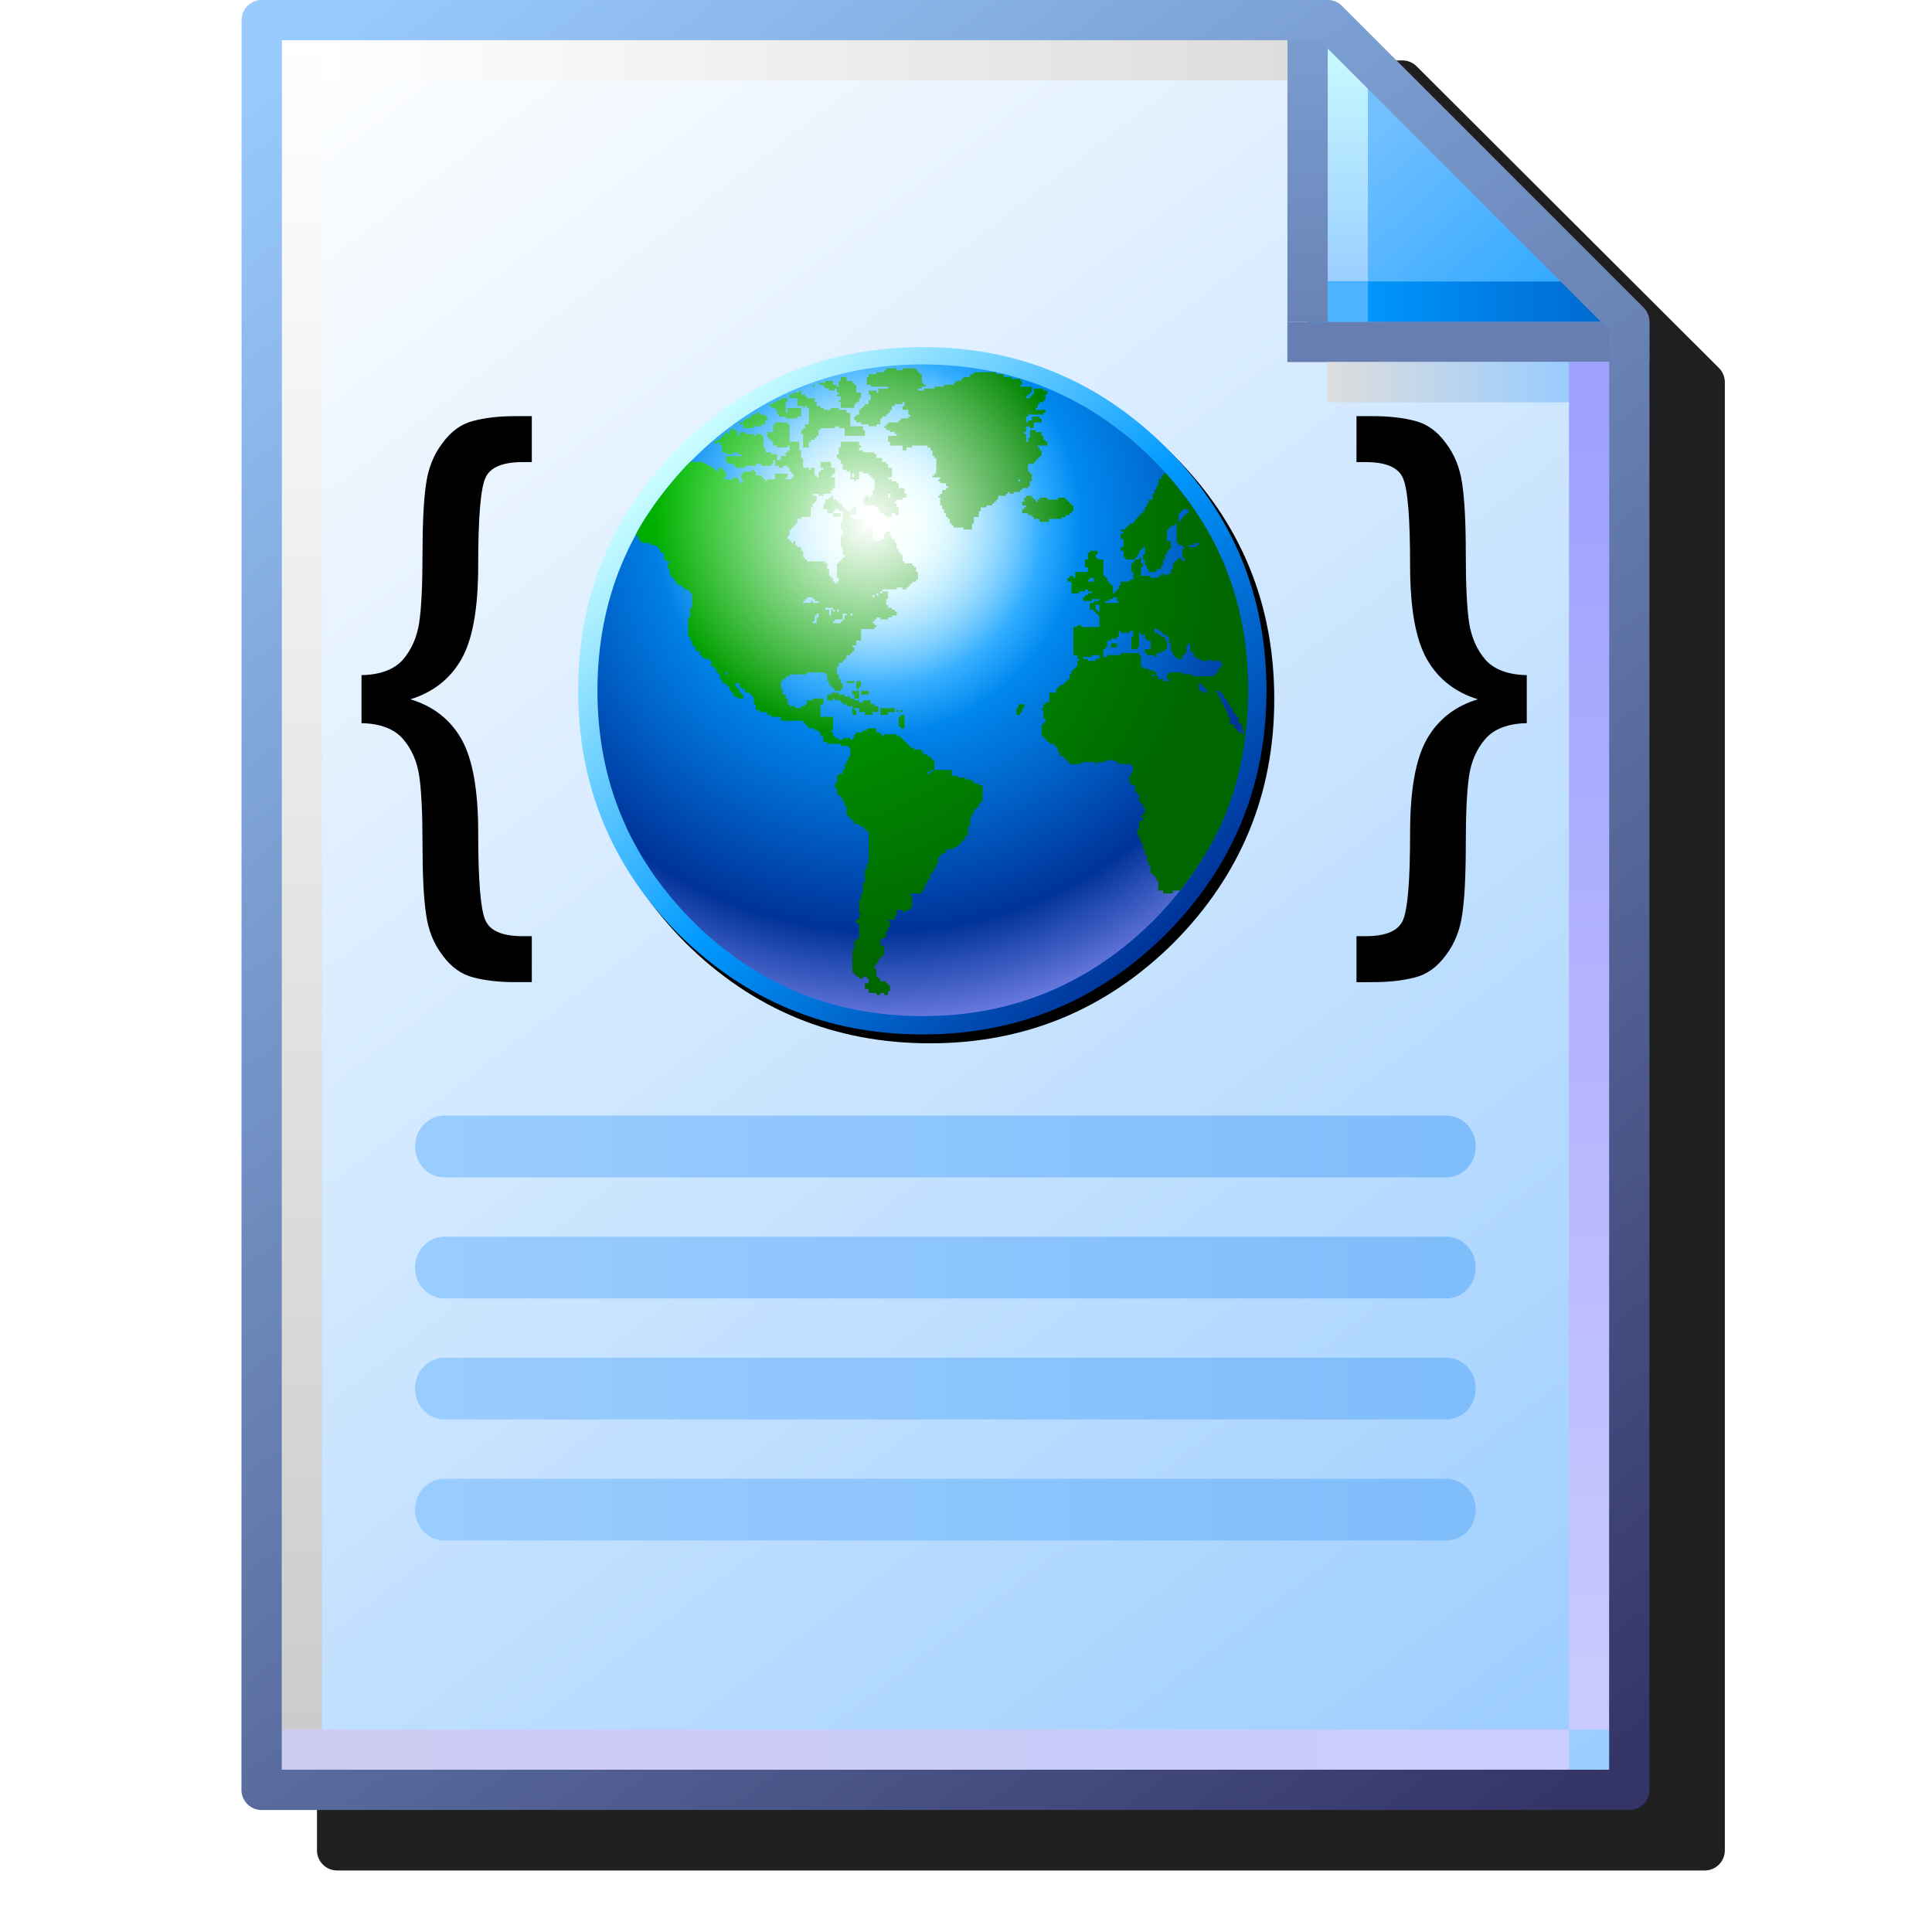 <?xml version="1.0" encoding="UTF-8" standalone="no"?>
<svg
   version="1.1"
   viewBox="0 0 256 256"
   id="svg179"
   sodipodi:docname="json-32.svg"
   inkscape:version="1.1.1 (3bf5ae0d25, 2021-09-20)"
   inkscape:export-filename="/home/klapeto/IdeaProjects/Visual Studio 2005 Theme/resources/fileTypes/json@2x.png"
   inkscape:export-xdpi="12"
   inkscape:export-ydpi="12"
   xmlns:inkscape="http://www.inkscape.org/namespaces/inkscape"
   xmlns:sodipodi="http://sodipodi.sourceforge.net/DTD/sodipodi-0.dtd"
   xmlns:xlink="http://www.w3.org/1999/xlink"
   xmlns="http://www.w3.org/2000/svg"
   xmlns:svg="http://www.w3.org/2000/svg">
  <sodipodi:namedview
     id="namedview181"
     pagecolor="#ffffff"
     bordercolor="#666666"
     borderopacity="1.0"
     inkscape:pageshadow="2"
     inkscape:pageopacity="0.0"
     inkscape:pagecheckerboard="0"
     showgrid="false"
     inkscape:zoom="2.9960938"
     inkscape:cx="128"
     inkscape:cy="128"
     inkscape:window-width="3840"
     inkscape:window-height="2043"
     inkscape:window-x="3840"
     inkscape:window-y="0"
     inkscape:window-maximized="1"
     inkscape:current-layer="svg179" />
  <defs
     id="defs107">
    <linearGradient
       id="linearGradient1343">
      <stop
         stop-color="#9cf"
         offset="0"
         id="stop2" />
      <stop
         stop-color="#80bdfb"
         offset="1"
         id="stop4" />
    </linearGradient>
    <linearGradient
       id="linearGradient1832"
       x1="111.46"
       x2="102.63"
       y1="95.322"
       y2="83.838"
       gradientTransform="translate(-88.178,-83.548)"
       gradientUnits="userSpaceOnUse">
      <stop
         stop-color="#9cf"
         offset="0"
         id="stop7" />
      <stop
         stop-color="#fff"
         offset="1"
         id="stop9" />
    </linearGradient>
    <linearGradient
       id="linearGradient1834"
       x1="111.33"
       x2="102.63"
       y1="95.189"
       y2="83.838"
       gradientTransform="translate(-88.178,-83.548)"
       gradientUnits="userSpaceOnUse">
      <stop
         stop-color="#343467"
         offset="0"
         id="stop12" />
      <stop
         stop-color="#99cbfe"
         offset="1"
         id="stop14" />
    </linearGradient>
    <linearGradient
       id="linearGradient1836"
       x1="8.731"
       x2="7.542"
       y1="1.984"
       y2=".69"
       gradientTransform="translate(14.155)"
       gradientUnits="userSpaceOnUse">
      <stop
         stop-color="#2da8ff"
         offset="0"
         id="stop17" />
      <stop
         stop-color="#74c0ff"
         offset="1"
         id="stop19" />
    </linearGradient>
    <linearGradient
       id="linearGradient1838"
       x1="7.276"
       x2="7.276"
       y1="1.852"
       y2=".265"
       gradientTransform="translate(14.155)"
       gradientUnits="userSpaceOnUse">
      <stop
         stop-color="#9bceff"
         offset="0"
         id="stop22" />
      <stop
         stop-color="#c9fcff"
         offset="1"
         id="stop24" />
    </linearGradient>
    <linearGradient
       id="linearGradient1840"
       x1="7.408"
       x2="8.996"
       y1="1.984"
       y2="1.984"
       gradientTransform="translate(14.155)"
       gradientUnits="userSpaceOnUse">
      <stop
         stop-color="#0096fc"
         offset="0"
         id="stop27" />
      <stop
         stop-color="#0068ce"
         offset="1"
         id="stop29" />
    </linearGradient>
    <linearGradient
       id="linearGradient1842"
       x1="7.011"
       x2="7.011"
       y1="2.117"
       gradientTransform="translate(14.155)"
       gradientUnits="userSpaceOnUse">
      <stop
         stop-color="#6983b6"
         offset="0"
         id="stop32" />
      <stop
         stop-color="#7ca0d3"
         offset="1"
         id="stop34" />
    </linearGradient>
    <linearGradient
       id="linearGradient1846"
       x1="7.144"
       x2="8.731"
       y1="2.514"
       y2="2.514"
       gradientTransform="translate(14.155)"
       gradientUnits="userSpaceOnUse">
      <stop
         stop-color="#ddd"
         offset="0"
         id="stop37" />
      <stop
         stop-color="#9cf"
         offset="1"
         id="stop39" />
    </linearGradient>
    <linearGradient
       id="linearGradient1848"
       x1="8.864"
       x2="8.864"
       y1="2.646"
       y2="11.377"
       gradientTransform="translate(14.155)"
       gradientUnits="userSpaceOnUse">
      <stop
         stop-color="#9fa0ff"
         offset="0"
         id="stop42" />
      <stop
         stop-color="#cbcaff"
         offset="1"
         id="stop44" />
    </linearGradient>
    <linearGradient
       id="linearGradient1850"
       x1=".265"
       x2="8.731"
       y1="11.509"
       y2="11.509"
       gradientTransform="translate(14.155)"
       gradientUnits="userSpaceOnUse">
      <stop
         stop-color="#ccccf2"
         offset="0"
         id="stop47" />
      <stop
         stop-color="#ccf"
         offset="1"
         id="stop49" />
    </linearGradient>
    <linearGradient
       id="linearGradient1852"
       x1=".397"
       x2=".397"
       y1="11.377"
       y2=".265"
       gradientTransform="translate(14.155)"
       gradientUnits="userSpaceOnUse">
      <stop
         stop-color="#ccc"
         offset="0"
         id="stop52" />
      <stop
         stop-color="#fff"
         offset="1"
         id="stop54" />
    </linearGradient>
    <linearGradient
       id="linearGradient1854"
       x1=".529"
       x2="6.879"
       y1=".397"
       y2=".397"
       gradientTransform="translate(14.155)"
       gradientUnits="userSpaceOnUse">
      <stop
         stop-color="#fff"
         offset="0"
         id="stop57" />
      <stop
         stop-color="#ddd"
         offset="1"
         id="stop59" />
    </linearGradient>
    <filter
       id="filter1189"
       x="-0.055"
       y="-0.043"
       width="1.11"
       height="1.085"
       color-interpolation-filters="sRGB">
      <feGaussianBlur
         stdDeviation="4.264"
         id="feGaussianBlur62" />
    </filter>
    <radialGradient
       id="gradient2-62"
       cx="-1495.2"
       cy="5091.2"
       r="819.2"
       gradientTransform="matrix(0.033,0.026,-0.023,0.029,177.22,-98.257)"
       gradientUnits="userSpaceOnUse">
      <stop
         stop-color="#00bf00"
         offset="0"
         id="stop65" />
      <stop
         stop-color="#060"
         offset=".929"
         id="stop67" />
    </radialGradient>
    <radialGradient
       id="gradient1-6"
       cx="0"
       cy="0"
       r="819.2"
       gradientTransform="matrix(0.153,0,0,0.153,-147.36,-19.476)"
       gradientUnits="userSpaceOnUse">
      <stop
         stop-color="#fff"
         offset="0"
         id="stop70" />
      <stop
         stop-color="#cff"
         offset=".078"
         id="stop72" />
      <stop
         stop-color="#09f"
         offset=".298"
         id="stop74" />
      <stop
         stop-color="#06c"
         offset=".537"
         id="stop76" />
      <stop
         stop-color="#039"
         offset=".753"
         id="stop78" />
      <stop
         stop-color="#99f"
         offset="1"
         id="stop80" />
    </radialGradient>
    <linearGradient
       id="gradient0-1"
       x1="-819.2"
       x2="819.2"
       gradientTransform="matrix(-0.069,-0.069,-0.069,0.069,-137.77,19.342)"
       gradientUnits="userSpaceOnUse">
      <stop
         stop-color="#039"
         offset="0"
         id="stop83" />
      <stop
         stop-color="#09f"
         offset=".471"
         id="stop85" />
      <stop
         stop-color="#cff"
         offset="1"
         id="stop87" />
    </linearGradient>
    <filter
       id="filter1610"
       x="-0.048"
       y="-0.048"
       width="1.096"
       height="1.096"
       color-interpolation-filters="sRGB">
      <feGaussianBlur
         stdDeviation="0.841"
         id="feGaussianBlur90" />
    </filter>
    <radialGradient
       id="radialGradient1624"
       cx="-154.38"
       cy="-18.647"
       r="75.181"
       fx="-154.72"
       gradientTransform="matrix(0.656,0,0,0.654,-49.102,-7.088)"
       gradientUnits="userSpaceOnUse">
      <stop
         stop-color="#fff"
         offset="0"
         id="stop93" />
      <stop
         stop-color="#fff"
         stop-opacity="0"
         offset="1"
         id="stop95" />
    </radialGradient>
    <linearGradient
       id="linearGradient1393-2"
       x1="15.346"
       x2="22.225"
       y1="3.572"
       y2="3.572"
       gradientUnits="userSpaceOnUse"
       xlink:href="#linearGradient1343" />
    <linearGradient
       id="linearGradient1385-2"
       x1="15.346"
       x2="22.225"
       y1="4.366"
       y2="4.366"
       gradientUnits="userSpaceOnUse"
       xlink:href="#linearGradient1343" />
    <linearGradient
       id="linearGradient1377-7"
       x1="15.346"
       x2="22.225"
       y1="5.159"
       y2="5.159"
       gradientUnits="userSpaceOnUse"
       xlink:href="#linearGradient1343" />
    <linearGradient
       id="linearGradient1369-0"
       x1="15.346"
       x2="22.225"
       y1="5.953"
       y2="5.953"
       gradientUnits="userSpaceOnUse"
       xlink:href="#linearGradient1343" />
    <linearGradient
       id="linearGradient1230"
       x1="-87.408"
       x2="-87.408"
       y1="213.57"
       y2="198.56"
       gradientTransform="matrix(4.761,0,0,4.761,537.55,-876.5)"
       gradientUnits="userSpaceOnUse">
      <stop
         stop-color="#0068e5"
         offset="0"
         id="stop102" />
      <stop
         stop-color="#8098ff"
         offset="1"
         id="stop104" />
    </linearGradient>
    <filter
       inkscape:collect="always"
       style="color-interpolation-filters:sRGB"
       id="filter1050"
       x="-0.123"
       y="-0.096"
       width="1.247"
       height="1.192">
      <feGaussianBlur
         inkscape:collect="always"
         stdDeviation="9.594"
         id="feGaussianBlur1052" />
    </filter>
  </defs>
  <g
     transform="translate(7.276,7.816)"
     id="g111"
     style="filter:url(#filter1050);fill:#1f1f1f;fill-opacity:1">
    <path
       d="m 34.818,0.184 c 0,0 -0.091,1.193 -0.092,2.664 v 234.52 c 6.6e-4,1.471 1.193,2.663 2.664,2.664 h 181.22 c 1.471,-6.7e-4 2.663,-1.193 2.664,-2.664 v -194.54 c 4.8e-4,-0.675 -0.255,-1.325 -0.715,-1.818 l -40.059,-39.975 c -0.504,-0.539 -1.209,-0.846 -1.947,-0.846 h -5.33 z"
       color="#000000"
       color-rendering="auto"
       dominant-baseline="auto"
       fill="#212121"
       image-rendering="auto"
       shape-rendering="auto"
       solid-color="#000000"
       stop-color="#000000"
       style="font-variant-ligatures:normal;font-variant-position:normal;font-variant-caps:normal;font-variant-numeric:normal;font-variant-alternates:normal;font-variant-east-asian:normal;font-feature-settings:normal;font-variation-settings:normal;text-indent:0;text-decoration-line:none;text-decoration-style:solid;text-decoration-color:#000000;text-transform:none;text-orientation:mixed;white-space:normal;shape-padding:0;shape-margin:0;inline-size:0;isolation:auto;mix-blend-mode:normal;paint-order:normal;fill:#1f1f1f;fill-opacity:1"
       id="path109" />
  </g>
  <g
     transform="matrix(20.145,0,0,20.145,-253.148,8.3592e-4)"
     id="g143">
    <path
       d="m 14.288,0.132 h 7.011 l 1.984,2.117 v 9.525 h -8.996 z"
       fill="url(#linearGradient1832)"
       style="fill:url(#linearGradient1832);paint-order:normal"
       id="path113" />
    <path
       d="m 21.167,0.132 v 2.117 L 23.284,2.117 21.432,0.132 Z"
       fill="url(#linearGradient1836)"
       id="path115"
       style="fill:url(#linearGradient1836)" />
    <g
       id="g125">
      <path
         d="M 21.431,2.117 V 0.265"
         fill="none"
         stroke="url(#linearGradient1838)"
         stroke-width="0.265px"
         id="path117"
         style="stroke:url(#linearGradient1838)" />
      <path
         d="M 23.151,1.984 H 21.167"
         fill="none"
         stroke="url(#linearGradient1840)"
         stroke-width="0.265px"
         id="path119"
         style="stroke:url(#linearGradient1840)" />
      <path
         d="m 21.034,2.249 h 2.381"
         fill-opacity="0"
         stroke="#667eb1"
         stroke-width="0.265"
         id="path121" />
      <path
         d="M 21.167,0 V 2.117"
         fill="#7494c7"
         stroke="url(#linearGradient1842)"
         stroke-width="0.265"
         id="path123"
         style="stroke:url(#linearGradient1842)" />
    </g>
    <g
       fill="none"
       stroke-width="0.265px"
       id="g135">
      <path
         d="m 21.299,2.514 h 1.852"
         stroke="url(#linearGradient1846)"
         id="path127"
         style="stroke:url(#linearGradient1846)" />
      <path
         d="m 23.019,2.381 v 8.996"
         stroke="url(#linearGradient1848)"
         id="path129"
         style="stroke:url(#linearGradient1848)" />
      <path
         d="M 22.886,11.509 H 14.419"
         stroke="url(#linearGradient1850)"
         id="path131"
         style="stroke:url(#linearGradient1850)" />
      <path
         d="M 14.552,11.377 V 0.265"
         stroke="url(#linearGradient1852)"
         id="path133"
         style="stroke:url(#linearGradient1852)" />
    </g>
    <path
       d="m 21.034,0.397 h -6.35"
       fill="#e8ebee"
       stroke="url(#linearGradient1854)"
       stroke-width="0.265px"
       id="path137"
       style="stroke:url(#linearGradient1854)" />
    <path
       d="m 14.288,0.132 h 7.011 l 1.984,1.984 v 9.657 h -8.996 z"
       fill="none"
       stroke="url(#linearGradient1834)"
       stroke-linejoin="round"
       stroke-width="0.265"
       style="stroke:url(#linearGradient1834);paint-order:normal"
       id="path139" />
    <rect
       x="21.299"
       y="1.852"
       width="0.265"
       height="0.265"
       fill="#4db3ff"
       id="rect141" />
  </g>
  <g
     transform="matrix(2.172,0,0,2.172,44.477,40.781)"
     fill-rule="evenodd"
     id="g157">
    <path
       d="m 36.261,2.873 c -5.82,0 -10.797,2.045 -14.926,6.135 -4.09,4.09 -6.135,9.045 -6.135,14.865 0,5.781 2.045,10.736 6.135,14.865 4.129,4.09 9.106,6.135 14.926,6.135 5.781,0 10.736,-2.045 14.865,-6.135 4.09,-4.129 6.135,-9.084 6.135,-14.865 0,-5.82 -2.045,-10.775 -6.135,-14.865 C 46.997,4.918 42.042,2.873 36.261,2.873 Z"
       filter="url(#filter1610)"
       id="path145" />
    <g
       transform="matrix(0.264,0,0,0.264,72.189,18.259)"
       id="g155">
      <path
         d="m -217.41,19.342 q 0,32.794 23.201,56.219 23.424,23.201 56.442,23.201 32.794,0 56.219,-23.201 23.201,-23.424 23.201,-56.219 0,-33.017 -23.201,-56.219 -23.424,-23.201 -56.219,-23.201 -33.017,0 -56.442,23.201 -23.201,23.201 -23.201,56.219"
         fill="url(#gradient0-1)"
         id="path147"
         style="fill:url(#gradient0-1)" />
      <path
         d="m -212.95,19.342 q 0,31.009 21.863,53.095 22.086,22.086 53.318,22.086 31.009,0 53.318,-22.086 21.863,-22.086 21.863,-53.095 0,-31.233 -21.863,-53.318 -22.309,-22.086 -53.318,-22.086 -31.233,0 -53.318,22.086 -21.863,22.086 -21.863,53.318"
         fill="url(#gradient1-6)"
         id="path149"
         style="fill:url(#gradient1-6)" />
      <path
         transform="matrix(3.782,0,0,3.782,-225.48,-69.054)"
         d="M 20.951,3.672 V 3.789 H 20.834 V 3.906 H 20.361 V 4.025 H 19.888 V 4.201 H 19.771 v 0.473 h 0.236 v 0.117 h 1.06 V 4.91 H 20.478 V 5.147 H 20.361 V 5.027 h -0.473 v 0.236 h 0.119 V 5.617 H 19.888 V 5.854 H 19.654 V 5.971 H 19.535 V 6.09 H 19.418 V 6.207 H 19.299 V 6.502 h -0.176 v 0.119 h -0.119 v 0.234 h 0.119 v 0.119 h 0.295 v 0.117 h 0.471 v 0.119 h 0.473 V 7.092 h 0.236 V 6.738 h 0.117 V 6.621 h 0.236 V 6.502 h 0.117 V 6.385 h 0.119 V 6.207 h 0.117 V 5.971 h 0.178 V 5.854 h 0.471 V 5.736 h 0.119 v 0.234 h -0.119 v 0.236 h 0.355 V 6.502 h 0.117 V 6.621 H 22.308 V 6.738 H 21.836 v 0.117 h -0.117 v 0.119 h -0.65 v 0.117 h -0.117 v 0.119 h -0.117 v 0.117 h 0.117 v 0.119 h 0.236 v 0.117 h 0.295 V 7.682 h 0.117 v 0.119 h -0.531 v 0.354 h 0.119 v 0.236 h 0.766 v 0.295 h 0.236 V 8.508 h 0.354 V 8.391 h 0.945 v 0.117 h 0.176 v 0.178 h 0.119 v 0.354 h 0.117 v 0.117 h 0.117 v 0.945 h -0.117 v 0.117 h -0.117 v 0.117 h 0.471 v 0.119 h -0.117 v 0.117 h 0.117 v 0.119 h 0.355 v 0.176 h 0.117 v 0.119 h -0.117 v 0.117 H 24.373 v 0.236 h -0.119 v 0.117 h -0.117 v 0.119 h 0.117 v 0.471 h 0.119 v 0.236 h 0.117 v 0.236 h 0.119 v 0.236 h 0.117 v 0.117 h 0.117 v 0.295 h 0.119 v 0.119 h 0.117 v 0.117 h 0.59 v 0.117 h 0.531 v -0.354 h 0.117 v -0.412 h 0.295 v -0.354 h 0.119 v -0.236 h 0.354 v -0.119 h 0.354 v -0.117 h 0.119 v -0.119 h 0.117 v -0.117 h 0.117 V 11.457 h 0.473 v -0.117 h 0.117 v -0.119 h 0.119 v 0.119 h 0.236 v -0.119 h 0.412 v -0.117 h 0.117 v -0.117 h 0.355 v -0.119 h 0.117 v -0.295 h 0.119 v -0.471 H 29.74 V 9.982 h -0.117 v -0.471 h 0.354 V 9.393 h 0.117 V 9.275 h 0.119 V 9.156 h 0.117 V 9.039 h 0.119 V 8.686 H 30.33 V 8.508 H 30.213 V 8.391 h 0.59 V 8.154 H 30.683 V 8.037 H 30.566 V 7.801 H 30.449 V 7.565 H 30.094 V 7.447 h -0.354 v 0.471 H 29.623 V 8.154 H 29.504 V 7.682 H 29.386 V 7.564 h 0.117 V 7.211 h 0.236 v 0.117 h 0.236 V 6.975 H 30.449 V 6.738 H 30.33 V 6.621 h -0.471 V 6.856 H 29.623 V 6.975 H 29.504 V 6.621 h 0.119 V 6.502 h 0.943 V 6.385 h 0.117 V 6.207 H 30.094 V 6.09 h 0.119 V 5.854 h 0.117 V 5.736 H 30.566 V 5.617 h 0.117 V 5.264 h 0.119 V 5.027 H 30.566 V 4.91 H 29.976 V 5.264 H 29.859 V 5.381 H 29.74 V 5.5 H 29.504 V 5.381 h 0.119 V 5.264 h 0.117 V 5.147 h 0.119 V 4.791 H 29.15 V 4.674 h 0.117 V 4.438 H 29.15 V 4.32 H 28.619 V 4.201 h -0.471 V 4.025 H 27.676 V 3.906 h -1.357 V 4.025 H 26.084 V 4.201 H 25.67 V 4.32 H 25.553 V 4.438 H 25.199 V 4.557 H 25.08 V 4.674 H 24.49 V 4.791 H 23.9 V 4.91 H 23.252 V 5.027 H 22.898 V 4.91 h 0.234 V 4.791 h 0.236 V 4.674 H 23.252 V 4.557 H 23.133 V 4.025 H 23.015 V 3.906 H 22.898 V 3.789 H 22.779 V 3.672 H 21.953 V 3.789 H 21.599 V 3.672 Z M 18.178,4.201 V 4.438 H 18.06 V 4.791 H 17.943 V 4.674 H 17.707 V 4.438 h -0.473 v 0.119 h -0.412 v 0.117 h 0.295 v 0.117 h 0.117 v 0.119 h 0.236 v 0.117 h 0.354 V 4.91 h 0.119 v 0.236 h 0.117 V 5.264 H 17.943 V 5.381 h 0.234 v 0.236 h -0.117 v 0.119 h 0.117 v 0.354 h 0.826 V 5.854 h 0.119 V 5.736 h 0.176 V 5.5 h 0.119 V 5.147 H 19.123 V 4.674 H 19.004 V 4.557 H 18.887 V 4.438 H 18.533 V 4.201 Z m -1.709,0.473 v 0.117 h 0.117 V 4.674 Z m -0.826,0.354 v 0.119 h -0.354 v 0.117 h -0.236 v 0.236 h 0.471 v 0.471 h 0.355 v 0.119 h 0.117 V 5.971 h 0.117 v 0.119 h 0.119 v 1.002 h -0.236 v 0.236 h -0.117 v 0.119 h -0.119 v 0.234 h 0.119 V 8.508 h 0.354 V 8.154 h 0.117 V 8.037 h 0.236 V 7.918 h 0.117 V 7.801 h 0.119 V 7.447 h 0.117 V 7.328 h 0.885 V 7.211 h 0.236 V 7.328 h 0.354 v 0.473 h 1.24 V 7.447 H 19.535 V 7.211 H 18.767 V 6.385 H 18.533 V 6.207 H 18.06 V 6.09 h -0.473 v 0.117 h -0.471 V 6.09 H 16.939 V 5.971 H 16.703 V 5.736 H 16.586 V 5.5 H 16.113 V 5.381 H 15.996 V 5.264 H 15.76 V 5.027 Z m -1.121,0.473 V 5.617 H 14.285 v 0.119 h -0.236 v 0.117 h -0.236 v 0.117 h 0.119 v 0.119 h 0.236 V 6.207 H 14.285 V 6.502 h 0.119 v 0.119 h 0.412 v 0.117 h 0.707 V 6.621 h 0.236 V 6.09 H 14.933 V 6.385 H 14.816 V 5.736 h 0.117 V 5.5 Z m -1.533,0.885 V 6.502 H 12.752 v 0.119 h -0.119 v 0.117 h -0.295 v 0.117 h -0.117 v 0.119 h -0.236 v 0.117 h 0.236 v 0.236 h 0.648 V 7.211 h 0.473 V 7.092 h 0.236 V 6.856 h 0.117 V 6.621 H 13.578 V 6.502 H 13.223 V 6.385 Z m 1.18,0.59 V 7.092 H 14.049 V 7.564 h -0.354 v 0.354 h 0.117 v 0.119 h 0.119 v 0.117 h 0.117 v 0.236 h 0.236 v 0.117 h 0.648 V 8.391 H 15.053 V 8.686 H 14.933 V 8.803 H 14.816 V 9.039 H 14.521 V 9.275 H 14.285 V 8.922 H 13.931 V 8.803 H 13.578 V 8.508 H 13.459 V 7.801 H 13.342 V 7.682 H 12.988 V 7.801 H 12.869 V 7.682 H 12.338 V 7.565 H 11.984 V 7.801 H 11.867 V 7.447 H 11.631 V 7.328 H 11.514 V 7.447 H 11.394 V 7.682 H 11.277 V 7.565 H 11.158 V 7.682 H 11.041 V 7.801 H 10.924 V 7.918 H 10.805 V 8.037 H 10.568 V 8.154 H 10.451 v 0.117 h 0.236 V 8.154 h 0.117 v 0.236 h 0.119 V 8.803 h 0.234 V 8.922 H 11.631 V 8.803 h 0.236 v 0.119 h 0.236 v 0.117 h -0.945 v 0.354 h 0.119 v 0.119 h 0.354 v 0.117 h 0.117 v 0.117 h 0.59 V 9.629 h 0.65 V 9.512 h 0.354 v 0.117 h 0.59 V 9.512 h 0.117 V 9.275 h 0.119 v 0.354 h 0.236 v 0.117 h 0.234 V 9.629 h 0.295 v 0.117 h 0.119 V 9.982 h 0.117 v 0.119 h 0.119 v 0.234 h -0.119 v 0.119 h -0.354 v -0.119 h 0.117 v -0.234 h -0.766 v 0.354 h -0.473 v 0.117 H 13.578 V 10.455 H 13.459 V 10.336 H 13.342 V 10.219 H 12.988 V 9.982 H 12.869 V 9.865 H 12.752 V 9.982 h -0.531 v 0.119 h -0.117 v 0.354 h 0.117 v 0.117 h -0.117 v 0.119 H 11.984 V 10.455 H 11.867 V 10.336 H 11.631 v 0.119 h -0.59 v -0.119 h 0.117 V 9.982 H 11.041 V 9.865 H 10.924 V 9.746 H 10.687 V 9.982 H 10.568 V 9.865 H 10.451 V 9.746 H 10.273 V 9.629 H 10.039 V 9.512 H 9.803 V 9.393 L 8.978,9.391 c -0.187,0.174 -0.866,0.869 -1.826,2.125 -0.658,0.861 -1.255,1.805 -1.516,2.356 l 0.154,0.006 v 0.234 h 0.117 v 0.119 h 0.119 v 0.117 h 0.531 v 0.119 h 0.354 v 0.117 h 0.117 v 0.117 h 0.119 v 0.236 h 0.234 v 0.414 H 7.502 v 0.117 h 0.236 v 0.117 H 7.619 v 0.355 h 0.119 v 0.412 h 0.117 v 0.117 h 0.117 v 0.119 h 0.119 v 0.236 h 0.176 v 0.117 h 0.236 v 0.117 H 8.623 v 0.119 h 0.236 v 0.117 h 0.117 v 0.119 h 0.117 v 0.885 H 8.976 v 0.59 H 8.859 v 1.18 h 0.117 v 0.236 h 0.117 v 0.295 h 0.119 v 0.117 h 0.117 v 0.236 h 0.236 v 0.236 h 0.117 v 0.117 H 9.803 v 0.117 h 0.354 v 0.119 h 0.117 v 0.354 h 0.178 v 0.117 h 0.117 v 0.236 h 0.119 v 0.119 h 0.117 v 0.295 h 0.119 v 0.236 h 0.234 v 0.117 h 0.119 v 0.117 h 0.117 v 0.236 h 0.119 v 0.119 h 0.117 v 0.234 h 0.236 v 0.119 h 0.354 V 23.61 H 12.103 v -0.117 h -0.119 v -0.236 h -0.117 v -0.119 h -0.119 v -0.234 h 0.236 v 0.234 h 0.119 v 0.119 h 0.234 v 0.236 h 0.295 v 0.117 h 0.119 v 0.117 h 0.117 v 0.473 h 0.119 v 0.354 h 0.234 v 0.119 h 0.473 v 0.176 h 0.236 v 0.119 h 0.59 v 0.234 h 1.357 v 0.119 h 0.117 v 0.117 h 0.117 v 0.119 H 16.232 V 25.674 h 0.354 v 0.117 h 0.236 v 0.119 h 0.117 v 0.236 h 0.178 v 0.354 h 0.236 v 0.117 h 0.824 v 0.119 h 0.473 v 0.117 h 0.117 v 0.531 h -0.117 v 0.236 H 18.533 v 0.234 h -0.119 v 0.355 h -0.117 v 0.236 h -0.236 v 0.117 h -0.117 v 0.473 h -0.119 v 0.295 h 0.119 v 0.354 h 0.117 v 0.117 h 0.117 v 0.119 h 0.119 v 0.234 h 0.117 v 0.236 h 0.119 v 0.59 h 0.117 v 0.119 h 0.117 v 0.117 h 0.119 v 0.117 h 0.117 v 0.178 h 0.295 v 0.117 h 0.236 v 0.119 h 0.119 v 0.117 h 0.117 v 0.119 h 0.117 v 1.945 h -0.117 v 0.355 H 19.654 v 0.824 h -0.119 v 0.65 h -0.117 v 0.354 h -0.119 v 0.885 h 0.119 v 0.117 h -0.119 v 0.236 h -0.176 v 0.236 h 0.176 v 0.943 h -0.176 v 0.119 h -0.119 v 0.529 h -0.117 v 1.416 h 0.117 V 40.717 h 0.119 v 0.117 h 0.176 v 0.117 h 0.236 v -0.117 h 0.236 v 0.117 h 0.117 V 41.246 H 19.654 v 0.355 h 0.234 v 0.234 h 0.473 v 0.119 h 0.236 v -0.119 h 0.236 v 0.119 h 0.234 v -0.236 h 0.119 V 41.365 H 21.068 V 41.246 h -0.117 v -0.117 h -0.354 v -0.178 h -0.119 v -0.117 h -0.117 v -0.473 h -0.117 v -0.234 h 0.117 v -0.119 h 0.117 v -0.236 h 0.119 v -0.117 h 0.117 V 39.537 H 20.834 V 38.947 H 20.598 V 38.533 h 0.236 v -0.117 h 0.117 v -0.355 h 0.117 v -0.234 h 0.119 V 37.471 H 21.068 V 37.354 h 0.414 v -0.236 h 0.117 v -0.354 h 0.354 v 0.117 h 0.236 v -0.117 h 0.236 v -0.117 h 0.117 v -0.768 h -0.117 v -0.117 h 0.707 v -0.178 h 0.119 v -0.236 h 0.117 v -0.236 h 0.119 v -0.234 h 0.176 v -0.355 h 0.119 v -0.117 h 0.117 v -0.236 h 0.117 v -0.236 h 0.119 v -0.412 h 0.117 v -0.117 h 0.119 v -0.119 h 0.236 v -0.236 h 0.471 v -0.117 h 0.236 v -0.119 h 0.117 V 32.694 h 0.119 v -0.117 h 0.117 V 32.457 H 25.789 v -0.236 h 0.176 V 31.631 h 0.119 v -0.529 h 0.117 v -0.236 h 0.117 v -0.236 h 0.119 v -0.117 h 0.176 v -0.236 h 0.119 v -0.119 h 0.117 v -1.002 H 26.613 V 29.037 H 26.318 V 28.918 H 26.201 V 28.801 H 25.789 v -0.119 h -0.473 v -0.117 h -0.354 v -0.354 h -1.062 V 27.621 H 23.783 V 27.502 H 23.664 V 27.385 H 23.488 V 27.266 h -0.236 v -0.117 h -0.119 v -0.178 h -0.471 V 26.854 H 22.426 V 26.736 H 22.309 V 26.617 H 22.189 V 26.5 H 22.072 V 26.381 H 21.953 V 26.264 H 21.836 V 26.147 H 21.6 V 26.027 h -0.766 v 0.119 H 20.715 V 26.027 h -0.117 v -0.117 h -0.236 v -0.236 h -0.59 v 0.117 h -0.236 v 0.119 h -0.412 v 0.117 h -0.119 v 0.236 h -0.117 v 0.117 H 18.767 v -0.117 h -0.471 v 0.117 h -0.236 v -0.117 h -0.236 v -0.117 h -0.117 v -0.236 h -0.119 v -0.119 h 0.119 v -0.824 h -0.768 v -0.768 h 0.178 v -0.354 h -0.648 v 0.117 H 16.113 v 0.236 h -0.117 v 0.117 H 15.76 V 24.436 H 15.406 V 24.316 H 15.053 V 24.199 H 14.934 V 23.846 H 14.816 V 23.609 H 14.639 V 23.256 h -0.117 v -0.473 h 0.117 v -0.117 h 0.178 v -0.178 h 0.236 v -0.117 h 1.06 v -0.119 h 1.121 v 0.119 h 0.119 v 0.412 h 0.117 v 0.236 h 0.117 v 0.117 h 0.119 v 0.119 h 0.117 v 0.117 h 0.354 v -0.117 h 0.119 v -0.354 h -0.119 v -0.236 h -0.117 v -0.295 h -0.117 v -0.473 h 0.117 v -0.236 h 0.236 v -0.117 h 0.117 V 21.426 h 0.119 v -0.234 h 0.234 v -0.119 h 0.119 v -0.117 h 0.117 V 20.719 H 18.887 v -0.117 h 0.236 v -0.295 h 0.295 v -0.709 h 0.826 v -0.117 h 0.117 v -0.119 h -0.117 v -0.117 h -0.119 v -0.117 h 0.119 v -0.119 h 0.117 v -0.117 h 0.236 v 0.117 h 0.471 v -0.117 h 0.236 v -0.119 h 0.295 V 18.537 H 21.482 v -0.119 h -0.178 v -0.117 h -0.236 v -0.178 h -0.117 v -0.354 h 0.117 v -0.473 h -0.354 v 0.119 h -0.117 v -0.119 h 0.117 v -0.117 h 0.885 V 17.061 H 21.953 v 0.119 h 0.236 v -0.119 h 0.119 v -0.117 h 0.117 v -0.117 h 0.117 v -0.119 h 0.236 v -0.117 h 0.119 v -0.473 h -0.119 v -0.295 h -0.117 v -0.117 h -0.119 v -0.119 h -0.471 V 15.469 H 21.953 V 15.057 H 21.836 V 14.937 H 21.719 V 14.701 H 21.599 V 14.348 H 21.482 V 14.111 h -0.178 v -0.234 h -0.117 v -0.236 h -0.236 v 0.117 h -0.117 v 0.354 h -0.236 v 0.119 H 20.244 V 14.111 h -0.119 v -0.824 h -0.236 v -0.119 h -0.117 v -0.117 h -0.117 v -0.178 h -0.768 v -0.117 h -0.119 v -0.119 h 0.355 v -0.471 h -0.236 v 0.117 h -0.119 v 0.119 H 18.533 V 12.283 H 18.414 V 12.166 H 18.297 V 11.93 H 18.06 V 11.811 H 17.943 V 11.693 H 17.707 V 11.457 h -0.119 v 0.119 h -0.117 v 0.117 h -0.236 v 0.236 h -0.117 v 0.354 h 0.236 v 0.236 h 0.354 v -0.117 h 0.117 v -0.119 h 0.236 v 0.119 h 0.236 v 0.648 h -0.119 v 0.471 h 0.119 v 0.355 h -0.119 v 0.707 h 0.119 v 0.473 h 0.117 v 0.176 h -0.117 v 0.119 h -0.119 v 0.117 H 18.06 v 0.117 h -0.117 v 0.885 h 0.117 v 0.236 h -0.117 v 0.119 h -0.119 v -0.119 h -0.117 v -0.236 h -0.119 v -0.117 h -0.117 v -0.412 h -0.117 v -0.355 h -0.119 v -0.117 h -1.121 V 15.352 H 15.996 V 15.232 H 15.879 V 14.82 H 15.76 v -0.236 h -0.236 v -0.117 h -0.117 v -0.236 h -0.117 v 0.117 h -0.119 v -0.117 h -0.117 v -0.119 h -0.119 v -0.234 h 0.119 v -0.355 h 0.117 v -0.117 h 0.119 v -0.117 h 0.117 v -0.119 h 0.117 V 12.873 h 0.236 v -0.117 h 0.59 v -0.59 h 0.119 v -0.236 h 0.117 V 11.81 h 0.117 v -0.354 h -0.234 v -0.117 h 0.354 v 0.117 h 0.295 v -0.117 h 0.471 v -0.236 h 0.119 v -0.117 h 0.117 v -0.65 h -0.236 v -0.117 h 0.119 V 10.101 h 0.117 V 9.746 h -0.236 v -0.354 h -0.648 v 0.354 h 0.178 v 0.119 h -0.178 v 0.117 h -0.117 v 0.354 h -0.119 v -0.117 H 16.586 V 9.746 h -0.236 v 0.119 h -0.117 v -0.119 h -0.354 v -0.59 h -0.119 v -0.471 h -0.117 v -0.531 h -0.59 v -1.062 h -0.119 v -0.117 z m 3.539,5.545 v 0.236 h 0.471 v -0.236 z m 0.471,-4.365 v 0.354 h -0.117 v 0.414 h -0.117 v 0.234 h 0.117 v 0.119 h 0.117 v 0.236 h 0.119 V 9.865 h 0.236 v 0.117 h 0.234 v 0.473 h 0.236 v 0.117 h 0.119 v -0.117 h 0.176 V 9.982 h 0.236 v 0.119 h 0.354 v 0.117 h 0.119 v 0.117 h 0.117 v 0.119 h 0.119 v 0.648 h -0.119 v 0.354 h -0.117 v 0.119 H 19.889 V 11.457 H 19.654 v 0.236 h -0.119 v 0.236 h 0.119 v 0.117 h 0.59 v 0.119 h 0.234 v 0.236 h 0.119 v 0.117 h 0.236 v 0.117 h 0.117 v 0.119 h 0.354 v -0.236 h 0.178 v 0.117 h 0.236 v -0.471 h -0.119 v -0.236 h -0.117 v -0.119 h 0.117 v -0.117 h 0.354 v -0.117 h 0.236 V 11.34 H 22.072 V 10.986 H 21.719 V 10.691 H 21.6 V 10.572 H 21.305 V 10.455 H 21.068 V 10.336 H 21.305 V 9.746 H 21.068 V 9.512 H 20.951 V 9.393 H 20.715 V 9.156 H 20.361 V 8.922 H 20.244 V 8.803 H 19.535 V 8.686 H 19.299 V 8.508 h 0.119 V 8.391 H 19.299 V 8.154 Z m 19.885,1.945 -0.182,0.002 v 0.117 H 37.764 v 0.236 h -0.178 v 0.412 h -0.117 v 0.236 h -0.119 v 0.236 h -0.117 v 0.354 h -0.236 v 0.236 h -0.117 v 0.236 h -0.119 v 0.236 H 36.643 v 0.117 h -0.119 v 0.117 h -0.117 v 0.119 h -0.117 v 0.117 h -0.119 v 0.178 h -0.117 v 0.117 h -0.236 v 0.119 h -0.117 v 0.117 h -0.119 v 0.117 h -0.295 v 0.119 h 0.178 v 0.117 h -0.178 v 0.354 h 0.178 v 0.473 h -0.178 v 0.236 h 0.178 v 0.412 h 0.117 v 0.119 h 0.59 v -0.119 h 0.119 v -0.176 h 0.117 v -0.236 h 0.117 V 14.701 h 0.119 v -0.117 h 0.117 v 0.473 H 36.643 v 0.295 h 0.117 v 0.354 h 0.119 v 0.236 h 0.117 v 0.176 h 0.473 v -0.176 h 0.295 v -0.236 h 0.117 v -0.354 h 0.117 v -0.295 h 0.119 v -0.236 h 0.117 V 14.701 h 0.119 v -0.471 h -0.236 v -0.709 h 0.117 v -0.117 h 0.119 v -0.117 h 0.234 V 13.168 h 0.119 v 1.18 h 0.117 v 0.119 h 0.236 v 0.117 h 0.117 v 0.117 h -0.117 v 0.531 h 0.117 V 15.469 H 39.061 V 15.352 H 38.944 v -0.119 h -0.119 v 0.119 h -0.117 v 0.117 h -0.119 v 0.117 h -0.117 v 0.355 h -0.117 v 0.295 h -0.236 v 0.117 H 37.998 V 16.236 H 37.764 v 0.117 h -0.178 v 0.117 h -0.473 v -0.117 h -0.59 v -0.531 h 0.119 v -0.236 h -0.119 v -0.354 h -0.117 v 0.119 h -0.236 v 0.117 h -0.117 v 0.117 h -0.119 v 0.531 h 0.119 v 0.473 h -0.236 v 0.117 h -0.531 v 0.236 h -0.117 v 0.236 H 35.049 V 17.297 h -0.117 v 0.119 H 34.813 V 16.943 H 34.695 V 16.826 H 34.578 V 16.707 H 34.459 v -0.236 h -0.117 v -0.117 h -0.119 v -1.002 h -0.354 v -0.119 h -0.117 v -0.176 h 0.117 v -0.236 h -0.471 v 0.117 h -0.119 v 0.414 h -0.176 v 0.471 h 0.176 v 0.295 h -0.766 v 0.354 h -0.119 v -0.117 h -0.236 v 0.117 h -0.117 v 0.236 h 0.236 v 0.709 h 0.471 v -0.119 h 0.355 v -0.117 h 0.176 v 0.117 h 0.236 v 0.119 h -0.236 v 0.117 h -0.176 v 0.119 h -0.119 v 0.234 h 0.531 V 17.77 h 0.473 v 0.117 h -0.355 v 0.119 h -0.234 v 0.412 h 0.234 v 0.119 h 0.119 v 0.117 h 0.117 v 0.117 h 0.119 v 0.709 H 32.867 V 19.361 h -0.236 v 0.119 h -0.236 v 1.711 h 0.236 v 0.234 h 0.117 v 0.119 h -0.117 v 0.354 h -0.117 v 0.117 h -0.119 v 0.119 h -0.117 v 0.236 h -0.119 v 0.295 h -0.117 v 0.117 h -0.117 v 0.119 h -0.119 v 0.117 h -0.236 v 0.117 h -0.117 v 0.119 h -0.117 v 0.236 h -0.414 v 0.59 h -0.236 v 0.117 H 30.567 v 0.236 h -0.117 v 0.117 h 0.117 v 0.531 h 0.117 v 0.236 H 30.567 v 0.117 h -0.117 v 0.709 h 0.117 v 0.117 h 0.117 v 0.117 h 0.119 v 0.119 h 0.117 v 0.117 h 0.295 v 0.119 h 0.119 v 0.117 h 0.117 v 0.295 h 0.117 v 0.236 h 0.236 v 0.117 h 0.119 v 0.119 h 0.117 v 0.117 h 0.117 v 0.117 h 0.709 v -0.117 h 0.885 v 0.117 h 0.117 v -0.117 h 0.473 v -0.117 h 0.59 v 0.117 h 0.236 v 0.117 h 0.766 v 0.119 h 0.119 v 0.354 h -0.119 v 0.236 H 35.816 v 0.473 h 0.117 v 0.117 h 0.236 v 0.412 h 0.119 v 0.119 h 0.117 v 0.471 h 0.117 v 0.119 h 0.119 v 0.236 h 0.117 v 0.354 h -0.117 v 0.117 h -0.119 v 0.119 h 0.119 v 0.234 h -0.236 v 0.531 h -0.117 v 0.354 h 0.117 v 0.236 h 0.117 v 0.236 h 0.119 v 0.354 h 0.117 v 0.355 h 0.119 v 0.412 h 0.117 v 0.236 h 0.117 v 0.471 h 0.119 v 0.119 h 0.117 v 0.117 h 0.119 v 0.236 h 0.117 v 0.59 h 0.295 v 0.178 h 0.59 v -0.178 l 0.451,0.004 c 1.282,-1.729 4.152,-5.31 4.152,-12.242 0,-6.932 -3.003,-10.929 -5.012,-13.246 z m -19.176,0.002 h 0.117 v 0.234 h -0.117 z m 10.146,0.354 h 0.117 v 0.117 h -0.117 z m -7.965,0.885 h 0.119 v 0.236 h -0.119 z m 8.435,0.117 v 0.119 h -0.117 v 0.234 H 29.267 v 0.236 h 0.236 v 0.119 h -0.117 v 0.117 H 29.267 v 0.236 h 0.355 v 0.117 h 0.236 v 0.119 h 0.117 v 0.117 h 0.354 v 0.178 h 0.59 v -0.178 h 0.768 v -0.117 h 0.236 v -0.119 h 0.234 v -0.117 h 0.119 V 12.402 h 0.117 V 12.047 H 32.277 V 11.93 H 32.158 V 11.811 H 32.04 V 11.693 H 31.923 V 11.576 H 31.451 v 0.117 H 30.802 V 11.576 H 30.329 v 0.117 h -0.117 v 0.117 h -0.119 v -0.117 h -0.117 v -0.117 h -0.117 v -0.119 z m 9.557,0.826 h 0.354 v 0.236 h -0.117 v 0.117 h -0.119 v 0.119 h -0.117 v 0.117 h -0.117 v 0.178 H 38.824 v -0.531 h 0.119 v -0.117 h 0.117 z m 0.707,2.064 h 0.295 v 0.119 h -0.117 v 0.117 h -0.531 v -0.117 h 0.354 z m -6.369,2.123 h 0.234 v 0.236 h -0.354 v -0.117 h 0.119 z m -13.037,0.945 h 0.117 v 0.117 h -0.117 z m -0.236,0.117 h 0.119 v 0.119 h -0.119 z m -4.012,0.119 h 0.355 v 0.117 h 0.117 v 0.117 h 0.236 v 0.119 H 16.468 v -0.119 h -0.119 v 0.119 h -0.471 v -0.119 h 0.117 v -0.117 h 0.117 z m 18.699,0 h 0.236 v 0.234 h 0.119 v 0.119 h -0.826 v -0.119 h 0.236 v -0.117 h 0.234 z m -1.06,0.471 h 0.236 v 0.414 h -0.119 v -0.119 h -0.117 z m -16.518,0.178 h 0.473 v 0.117 h 0.117 v 0.119 h -0.117 v -0.119 h -0.119 v 0.354 h -0.117 v -0.354 h -0.236 z m 0.709,0.117 h 0.117 v 0.119 h -0.117 z m -1.24,0.236 h 0.119 v 0.236 h -0.119 v 0.354 H 16.468 V 19.127 h 0.117 v -0.355 h 0.117 z m 1.594,0 h 0.236 v 0.117 H 18.413 v 0.236 H 18.296 V 19.127 h -0.119 v 0.117 h -0.471 V 19.127 h 0.117 v -0.119 h 0.473 z m 0.471,0 h 0.119 v 0.117 h -0.119 z m 18.582,0.943 h 0.236 v 0.119 h 0.178 v 0.117 h 0.117 v 0.117 h 0.236 v 0.119 h 0.117 v 0.412 h 0.119 v 0.473 h 0.117 v 0.236 h 0.117 v 0.117 h 0.119 v 0.117 h 0.354 v -0.234 h 0.117 v -0.119 h 0.119 v -0.471 h 0.117 v -0.119 h 0.119 v 0.473 h 0.117 v 0.117 h 0.117 v 0.236 h 0.178 v 0.117 h 0.236 v 0.119 h 0.473 v -0.119 h 0.117 v 0.119 h 0.59 v 0.117 h 0.117 v 0.236 h -0.117 v 0.117 h -0.117 v 0.236 h -0.119 v 0.119 h -0.117 v 0.117 h -1.357 v -0.117 h -0.59 v -0.119 h -0.826 v 0.119 h -0.117 v 0.295 h 0.117 v 0.117 H 37.88 V 22.666 H 37.585 V 22.488 H 37.468 V 22.252 H 37.349 V 22.135 H 36.995 V 22.016 H 36.642 V 21.898 h -0.119 v -0.707 h -0.117 v -0.119 h -1.121 v 0.119 h -0.826 v 0.117 H 34.222 V 20.836 h 0.119 v -0.117 h 0.117 V 20.307 h 0.236 v -0.119 h 0.354 V 20.07 H 35.167 v -0.354 h 0.117 v 0.117 h 0.531 v -0.117 h 0.236 v 0.354 H 35.933 V 20.836 h 0.355 v -0.117 h 0.117 v -0.885 h 0.117 v 0.117 h 0.236 v 0.236 h 0.119 v 0.119 h 0.234 v 0.529 h -0.354 v 0.236 h 0.119 v 0.119 h 0.471 v 0.117 h 0.119 v -0.236 h 0.295 v -0.117 h 0.234 V 20.836 h 0.119 v -0.529 h -0.119 v -0.236 h -0.234 v -0.119 h -0.178 v -0.117 h -0.236 z m -2.654,0.885 v 0.236 h 0.354 v -0.236 z m -1.18,0.709 h 0.473 v 0.234 h -0.236 v 0.119 h -0.473 v -0.119 h -0.295 v -0.117 h 0.531 z m -22.357,1.06 h 0.119 v 0.119 h -0.119 z m 26.074,0.119 h 0.117 v 0.117 h -0.117 z m -18.699,0.412 v 0.119 h 0.471 V 22.783 Z m 0.59,0 v 0.473 h 0.176 v -0.119 h 0.119 V 22.783 Z m 20.939,0.119 h 0.119 v 0.117 h 0.117 v 0.117 h 0.119 v 0.119 h 0.117 v 0.236 h -0.236 v -0.119 h -0.236 z m -21.176,0.471 v 0.236 h 0.117 v 0.236 h 0.295 v -0.473 z m 0.117,0.473 h -0.236 v -0.119 h -0.354 v -0.117 h -0.354 v -0.117 h -0.473 v 0.117 h -0.234 v 0.354 h 0.354 V 23.846 h 0.117 v 0.117 h 0.354 v 0.119 h 0.119 v 0.117 h 0.236 v 0.117 h 0.354 v 0.531 h 0.236 v -0.295 h -0.119 v -0.117 h 0.295 v 0.236 h 0.355 v 0.176 h 0.471 v -0.176 h 0.354 v -0.355 h -0.234 v -0.117 h -0.236 v -0.236 h -0.473 v 0.119 h -0.236 v -0.119 h -0.295 z m 0.414,-0.473 v 0.236 h 0.471 v -0.236 z m 21.707,0 h 0.236 v 0.119 h 0.117 v 0.117 h 0.119 v 0.236 h 0.117 v 0.117 h 0.119 v 0.236 h 0.117 v 0.236 h 0.178 v 0.236 h 0.117 v 0.176 h 0.117 v 0.119 h 0.119 v 0.354 h 0.117 v 0.117 h 0.119 v 0.354 h 0.117 v 0.236 H 42.717 V 25.91 H 42.481 V 25.791 H 42.362 V 25.674 H 42.245 v -0.236 h -0.295 v -0.471 H 41.833 V 24.672 H 41.714 V 24.436 H 41.596 V 24.199 H 41.477 V 23.963 H 41.36 V 23.727 H 41.243 V 23.492 H 41.124 Z m -12.092,0.826 v 0.236 h -0.119 v 0.412 h 0.236 v -0.176 h 0.117 v -0.236 h 0.119 v -0.236 z m -8.435,0.236 v 0.412 h 0.471 v -0.176 h 0.414 v -0.236 z m 1.002,0.117 v 0.119 h 0.119 v -0.119 z m 0.236,0 v 0.119 h 0.117 v -0.119 z m 0,0.295 v 0.119 h -0.117 v 0.59 h 0.117 v 0.117 h 0.236 v -0.826 z m 1.828,3.363 h 0.119 v 0.117 h -0.119 v 0.119 h -0.176 v -0.119 h 0.176 z"
         fill="url(#gradient2-62)"
         id="path151"
         style="fill:url(#gradient2-62)" />
      <path
         d="m -212.95,19.342 q 0,31.009 21.863,53.095 22.086,22.086 53.318,22.086 31.009,0 53.318,-22.086 21.863,-22.086 21.863,-53.095 0,-31.233 -21.863,-53.318 -22.309,-22.086 -53.318,-22.086 -31.233,0 -53.318,22.086 -21.863,22.086 -21.863,53.318"
         fill="url(#radialGradient1624)"
         id="path153"
         style="fill:url(#radialGradient1624)" />
    </g>
  </g>
  <g
     transform="matrix(19.295,0,0,20.211,-237.198,79.72)"
     fill="none"
     stroke-linecap="round"
     stroke-width="0.405"
     id="g167">
    <path
       d="m 15.346,3.572 h 6.879"
       stroke="url(#linearGradient1393-2)"
       id="path159"
       style="stroke:url(#linearGradient1393-2)" />
    <path
       d="m 15.346,4.366 h 6.879"
       stroke="url(#linearGradient1385-2)"
       id="path161"
       style="stroke:url(#linearGradient1385-2)" />
    <path
       d="m 15.346,5.159 h 6.879"
       stroke="url(#linearGradient1377-7)"
       id="path163"
       style="stroke:url(#linearGradient1377-7)" />
    <path
       d="m 15.346,5.953 h 6.879"
       stroke="url(#linearGradient1369-0)"
       id="path165"
       style="stroke:url(#linearGradient1369-0)" />
  </g>
  <g
     id="g175"
     transform="translate(-12.568)">
    <path
       d="M 112.3,124.48"
       fill="url(#linearGradient1230)"
       stroke-width="4.761"
       id="path169"
       style="fill:url(#linearGradient1230)" />
    <path
       d="m 192.31,55.141 h 2.147 q 3.24,0 5.583,0.625 2.382,0.586 4.099,2.928 1.757,2.303 2.186,5.466 0.468,3.162 0.468,9.253 0,6.091 0.429,9.019 0.43,2.928 2.147,4.958 1.757,1.991 5.505,2.069 v 6.364 q -3.748,0.078 -5.505,2.108 -1.718,1.991 -2.147,4.919 -0.429,2.928 -0.429,9.019 0,6.091 -0.468,9.253 -0.429,3.162 -2.186,5.466 -1.718,2.342 -4.099,2.928 -2.342,0.625 -5.583,0.625 H 192.31 v -6.091 h 1.21 q 4.06,0 4.958,-2.147 0.937,-2.147 0.937,-11.596 0,-8.472 2.225,-12.376 2.225,-3.904 6.754,-5.271 -4.529,-1.405 -6.754,-5.31 -2.225,-3.904 -2.225,-12.376 0,-9.448 -0.937,-11.596 -0.898,-2.147 -4.958,-2.147 H 192.31 Z"
       id="path171" />
    <path
       d="m 83.035,55.141 h -2.147 q -3.24,0 -5.583,0.625 -2.382,0.586 -4.099,2.928 -1.757,2.303 -2.186,5.466 -0.468,3.162 -0.468,9.253 0,6.091 -0.429,9.019 -0.429,2.928 -2.147,4.958 -1.757,1.991 -5.505,2.069 v 6.364 q 3.748,0.078 5.505,2.108 1.718,1.991 2.147,4.919 0.429,2.928 0.429,9.019 0,6.091 0.468,9.253 0.429,3.163 2.186,5.466 1.718,2.342 4.099,2.928 2.342,0.625 5.583,0.625 h 2.147 v -6.091 h -1.21 q -4.06,0 -4.958,-2.147 -0.937,-2.147 -0.937,-11.596 0,-8.472 -2.225,-12.376 -2.225,-3.904 -6.754,-5.271 4.529,-1.405 6.754,-5.31 2.225,-3.904 2.225,-12.376 0,-9.448 0.937,-11.596 0.898,-2.147 4.958,-2.147 h 1.21 z"
       id="path173" />
  </g>
</svg>
